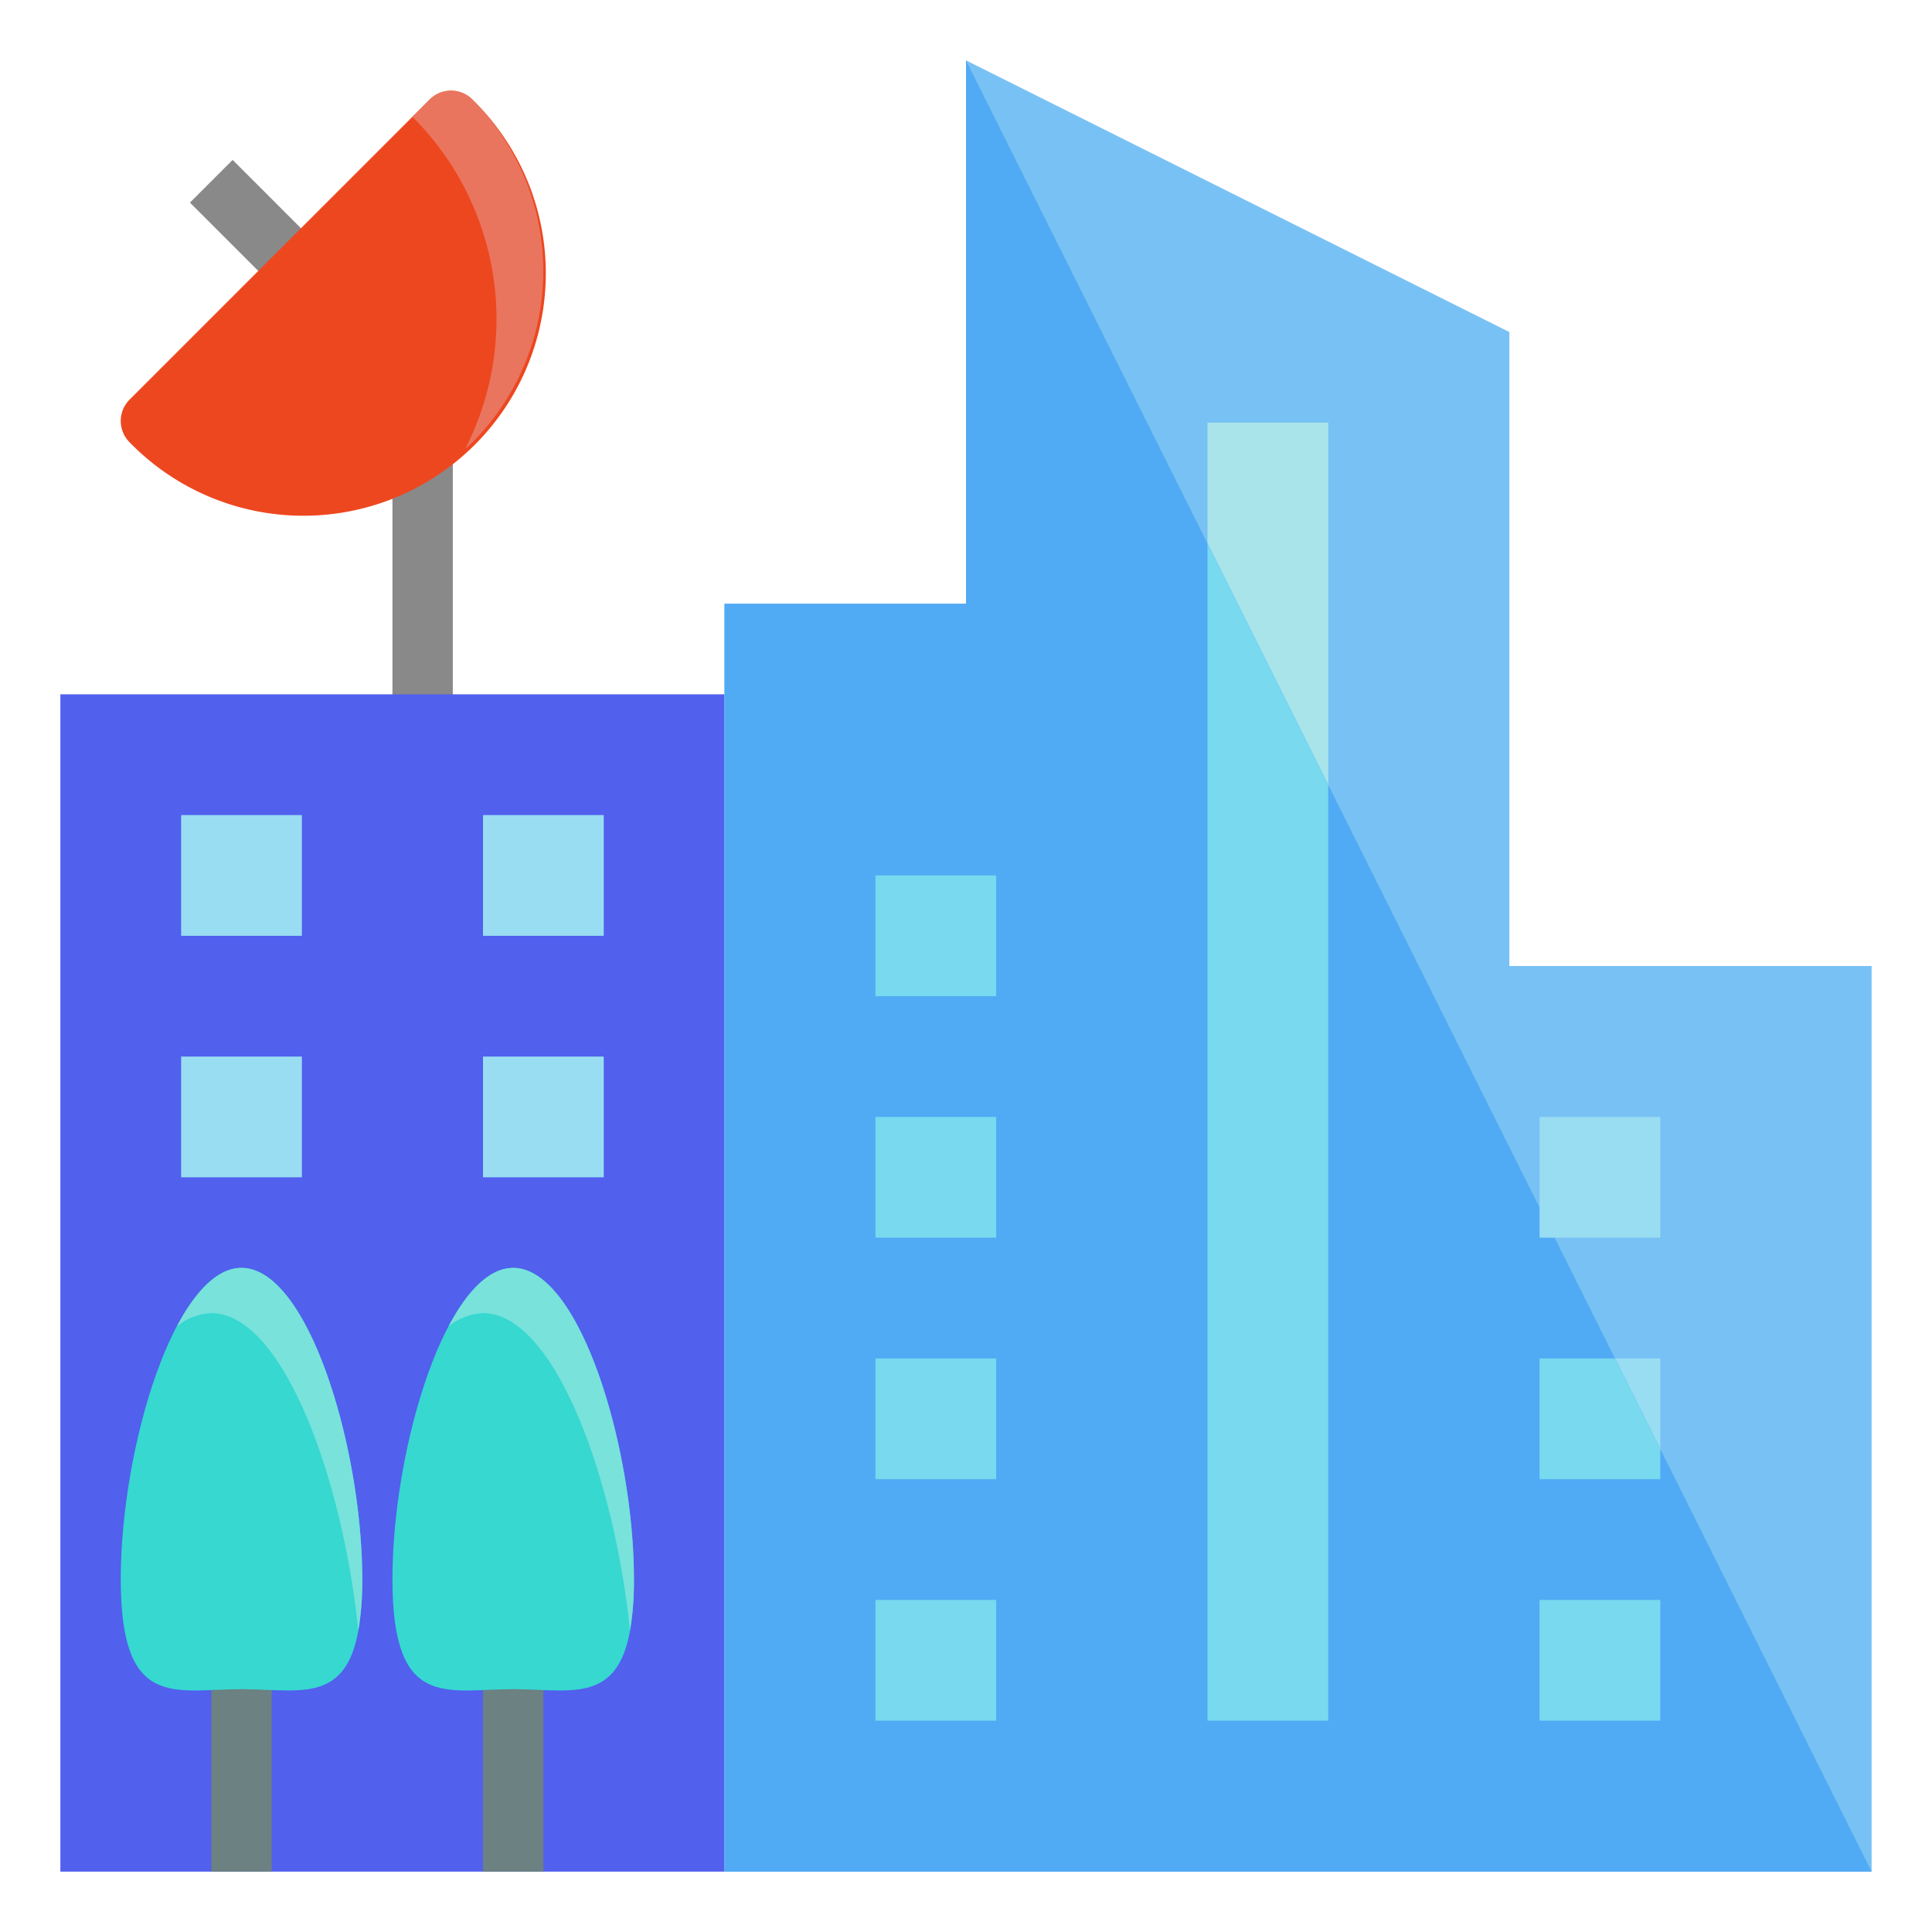 <?xml version="1.0"?>
<svg xmlns="http://www.w3.org/2000/svg" viewBox="0 0 64 64" width="512" height="512"><path d="m13 15h2v9h-2z" fill="#898989"/><path d="m2 23h22v39h-22z" fill="#5160ed"/><path d="m7 54.963h2v7.037h-2z" fill="#6b8182"/><path d="m16 54.963h2v7.037h-2z" fill="#6b8182"/><path d="m7.5 5.383h2v4.243h-2z" fill="#898989" transform="matrix(.707 -.707 .707 .707 -2.816 8.208)"/><path d="m15.648 3.297a1.0 1 0 0 0 -1.414 0l-9.941 9.941a1.0 1 0 0 0 0 1.414 8.03 8.03 0 1 0 11.355-11.355z" fill="#ed4720"/><path d="m21 52.315c0 4.357-1.791 3.641-4 3.641s-4 .716-4-3.641 1.791-10.315 4-10.315 4 5.959 4 10.315z" fill="#36d8d0"/><path d="m12 52.315c0 4.357-1.791 3.641-4 3.641s-4 .716-4-3.641 1.791-10.315 4-10.315 4 5.959 4 10.315z" fill="#36d8d0"/><path d="m62 62v-30h-12v-21l-18-9v18h-8v42z" fill="#78c1f4"/><path d="m51 45h4v4h-4z" fill="#99ddf2"/><path d="m40 14h4v43h-4z" fill="#a9e4ea"/><path d="m32 2v18h-8v42h38z" fill="#51aaf4"/><path d="m51 37h4v4h-4z" fill="#99ddf2"/><g fill="#78d9ef"><path d="m55 48-1.5-3h-2.5v4h4z"/><path d="m51 53h4v4h-4z"/><path d="m29 37h4v4h-4z"/><path d="m29 45h4v4h-4z"/><path d="m29 29h4v4h-4z"/></g><path d="m6 27h4v4h-4z" fill="#99ddf2"/><path d="m16 27h4v4h-4z" fill="#99ddf2"/><path d="m6 35h4v4h-4z" fill="#99ddf2"/><path d="m16 35h4v4h-4z" fill="#99ddf2"/><path d="m29 53h4v4h-4z" fill="#78d9ef"/><path d="m44 26-4-8v39h4z" fill="#78d9ef"/><path d="m15.648 3.297a1.0 1 0 0 0 -1.414 0l-.577.577c.01.009.023.012.032.022a9.45 9.45 0 0 1 1.726 10.967c.077-.071.158-.136.233-.21a8.038 8.038 0 0 0 0-11.355z" fill="#ea755e"/><path d="m16 43.5c2.373 0 4.356 5.501 4.868 10.505a9.424 9.424 0 0 0 .132-1.69c0-4.357-1.791-10.315-4-10.315-.788 0-1.52.766-2.139 1.939a1.921 1.921 0 0 1 1.139-.439z" fill="#79e2da"/><path d="m7 43.5c2.373 0 4.356 5.501 4.868 10.505a9.424 9.424 0 0 0 .132-1.69c0-4.357-1.791-10.315-4-10.315-.788 0-1.52.766-2.139 1.939a1.921 1.921 0 0 1 1.139-.439z" fill="#79e2da"/></svg>
